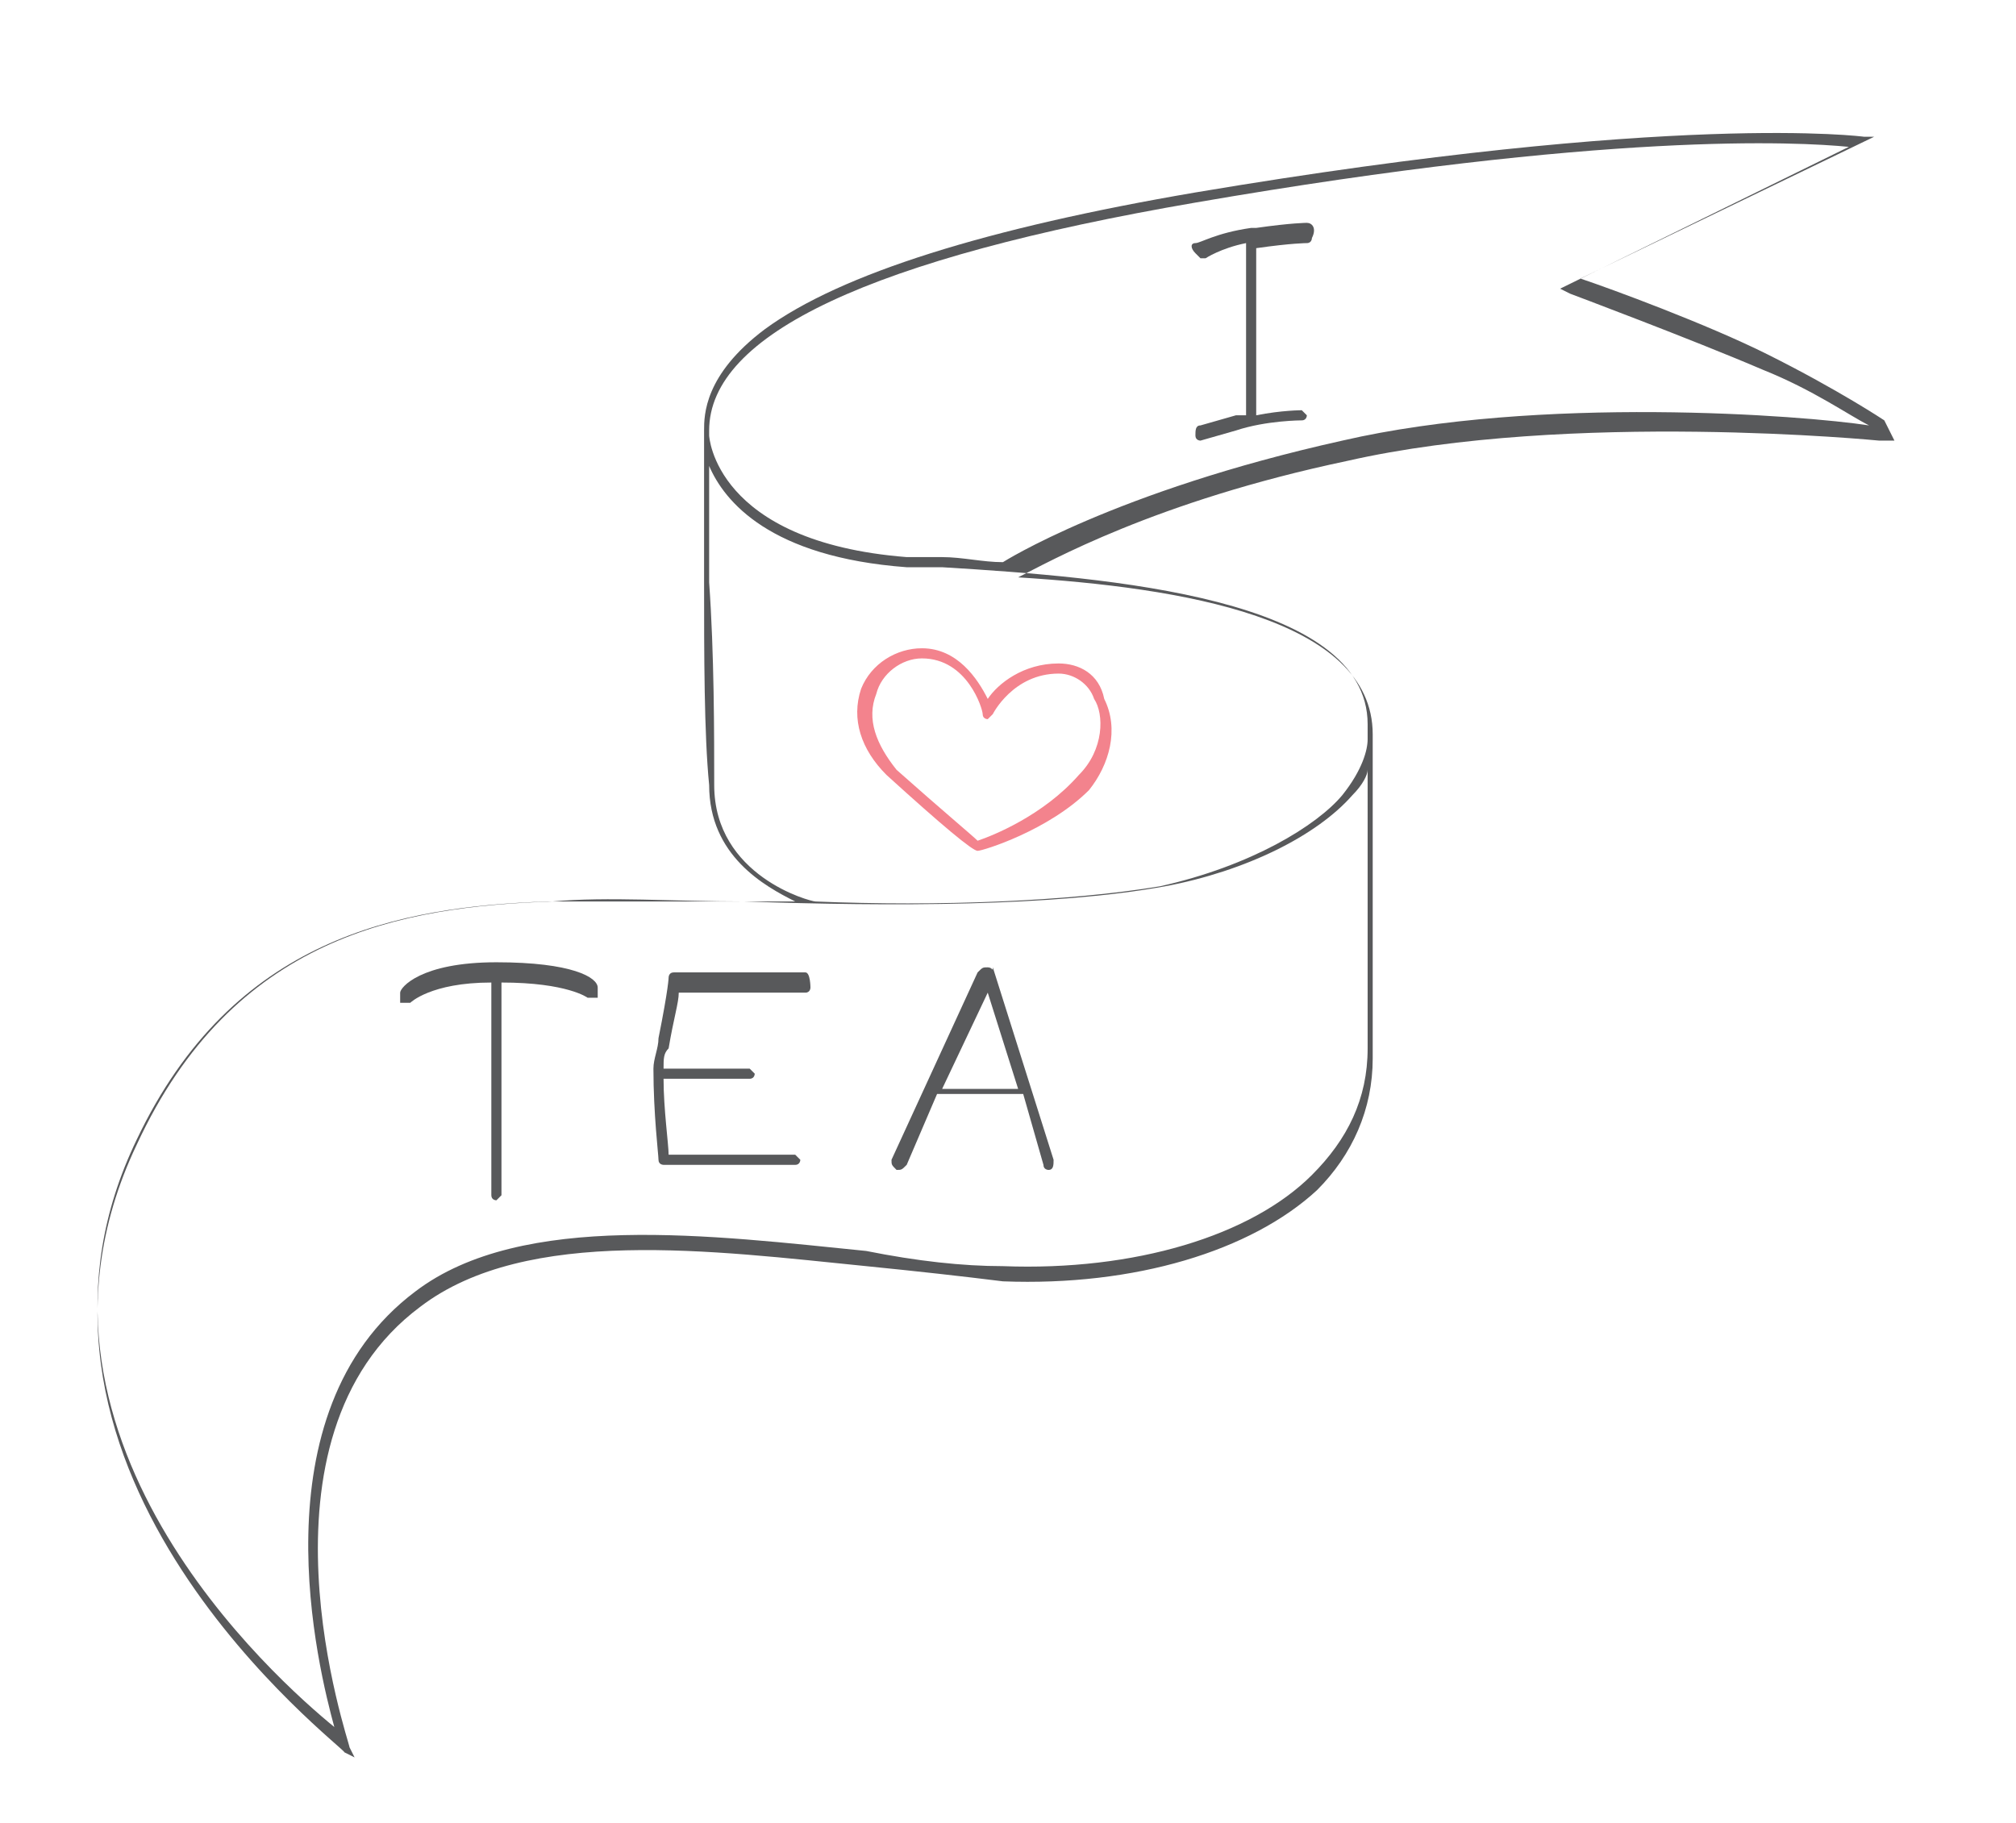 <?xml version="1.0" encoding="utf-8"?>
<!-- Generator: Adobe Illustrator 19.0.0, SVG Export Plug-In . SVG Version: 6.00 Build 0)  -->
<svg version="1.1" id="Layer_1" xmlns="http://www.w3.org/2000/svg" xmlns:xlink="http://www.w3.org/1999/xlink" x="0px" y="0px"
	 viewBox="-277 402.9 39.8 36" style="enable-background:new -277 402.9 39.8 36;" xml:space="preserve">
<style type="text/css">
	.st0{fill:#58595B;}
	.st1{fill:#F3838D;}
</style>
<g id="XMLID_423_">
	<path id="XMLID_424_" class="st0" d="M-267.2,421.9c-1.5,0-1.9,0.5-1.9,0.6c0,0.1,0,0.1,0,0.2c0,0,0,0,0.1,0c0,0,0.1,0,0.1,0
		c0,0,0.4-0.4,1.6-0.4v4.2c0,0.1,0.1,0.1,0.1,0.1s0.1-0.1,0.1-0.1v-4.2c1.3,0,1.7,0.3,1.7,0.3c0.1,0,0.1,0,0.2,0c0-0.1,0-0.1,0-0.2
		C-265.2,422.2-265.7,421.9-267.2,421.9z"/>
	<path id="XMLID_428_" class="st0" d="M-261.1,422.1h-2.6c-0.1,0-0.1,0.1-0.1,0.1c0,0,0,0.2-0.2,1.2c0,0.2-0.1,0.4-0.1,0.6
		c0,0,0,0,0,0c0,0,0,0,0,0c0,0.9,0.1,1.7,0.1,1.8c0,0.1,0.1,0.1,0.1,0.1h2.6c0.1,0,0.1-0.1,0.1-0.1s-0.1-0.1-0.1-0.1h-2.5
		c0-0.2-0.1-0.9-0.1-1.5h1.7c0.1,0,0.1-0.1,0.1-0.1s-0.1-0.1-0.1-0.1h-1.7c0-0.2,0-0.3,0.1-0.4c0.1-0.6,0.2-0.9,0.2-1.1h2.5
		c0.1,0,0.1-0.1,0.1-0.1S-261,422.1-261.1,422.1z"/>
	<path id="XMLID_1514_" class="st0" d="M-257.5,422c-0.1,0-0.1,0-0.2,0.1l-1.7,3.7c0,0.1,0,0.1,0.1,0.2c0.1,0,0.1,0,0.2-0.1l0.6-1.4
		h1.7l0.4,1.4c0,0.1,0.1,0.1,0.1,0.1c0,0,0,0,0,0c0.1,0,0.1-0.1,0.1-0.2l-1.2-3.8C-257.4,422.1-257.4,422-257.5,422z M-258.4,424.4
		l0.9-1.9l0.6,1.9H-258.4z"/>
	<path id="XMLID_1517_" class="st0" d="M-239.8,411.2c0,0-0.9-0.6-2.3-1.3c-1.2-0.6-3.1-1.3-3.7-1.5l5.8-2.8l-0.2,0
		c0,0-3.7-0.5-13.2,1.1c-4.1,0.7-7,1.6-8.5,2.7c-1.2,0.9-1.2,1.7-1.2,2c0,0.3,0,1.6,0,3c0,1.4,0,3,0.1,4c0,1.4,1.1,2,1.7,2.3
		c-0.3,0-0.7,0-1,0c-1.4,0-2.7-0.1-3.8,0c-3,0.1-6.3,0.7-8.2,4.8c-3.1,6.5,4.1,11.9,4.1,12l0.2,0.1l-0.1-0.2c0-0.1-2.1-6.1,1.4-8.7
		c2.1-1.6,5.8-1.1,8.8-0.8c1,0.1,1.9,0.2,2.7,0.3c2.6,0.1,4.9-0.6,6.2-1.8c0.7-0.7,1.1-1.6,1.1-2.6v-4.5v-1.6c0,0,0-0.1,0-0.1v-0.2
		c0-2.3-3.8-2.9-7-3.1c0.6-0.3,2.7-1.5,6.5-2.3c4.4-1,10.5-0.4,10.5-0.4l0.3,0L-239.8,411.2z M-250,419.1v4.5c0,1-0.4,1.8-1.1,2.5
		c-1.2,1.2-3.5,1.9-6.1,1.8c-0.8,0-1.7-0.1-2.7-0.3c-3-0.3-6.8-0.8-8.9,0.8c-3.2,2.4-1.9,7.5-1.6,8.6c-1.1-0.9-6.7-5.8-3.9-11.6
		c1.9-4,5.2-4.6,8.1-4.7c0.3,0,0.6,0,1,0c0.9,0,1.9,0,2.9,0c2.9,0.1,6.1,0.1,8.3-0.3c1.6-0.3,3-1,3.7-1.8c0.2-0.2,0.3-0.4,0.3-0.5
		V419.1z M-250,417.2v0.2v0.1c0,0.2-0.1,0.6-0.5,1.1c-0.5,0.6-1.8,1.4-3.6,1.8c-1.8,0.3-4.4,0.4-6.8,0.3c-0.1,0-2-0.5-2-2.3
		c0-1,0-2.6-0.1-4c0-0.9,0-1.8,0-2.3c0.3,0.7,1.2,1.8,3.9,2c0.2,0,0.5,0,0.7,0C-255.1,414.3-250,414.7-250,417.2z M-250.5,411.6
		c-4.5,1-6.7,2.4-6.7,2.4l0,0c-0.4,0-0.8-0.1-1.2-0.1c-0.3,0-0.5,0-0.7,0c-3.8-0.3-3.9-2.4-3.9-2.4l0,0c0,0,0-0.1,0-0.1
		c0-1.9,3.2-3.4,9.6-4.5c8.1-1.4,11.9-1.2,12.9-1.1l-5.7,2.8l0.2,0.1c0,0,2.4,0.9,3.8,1.5c1,0.4,1.7,0.9,2.1,1.1
		C-241.4,411.1-246.6,410.7-250.5,411.6z"/>
	<path id="XMLID_1520_" class="st0" d="M-251.2,407.3c0,0-0.3,0-1,0.1c0,0-0.1,0-0.1,0c0,0,0,0,0,0c0,0,0,0,0,0
		c-0.7,0.1-1,0.3-1.1,0.3c-0.1,0-0.1,0.1,0,0.2c0,0,0.1,0.1,0.1,0.1c0,0,0,0,0.1,0c0,0,0.3-0.2,0.8-0.3v3.4c-0.1,0-0.1,0-0.2,0
		l-0.7,0.2c-0.1,0-0.1,0.1-0.1,0.2c0,0.1,0.1,0.1,0.1,0.1c0,0,0,0,0,0l0.7-0.2c0.6-0.2,1.3-0.2,1.3-0.2c0.1,0,0.1-0.1,0.1-0.1
		s-0.1-0.1-0.1-0.1c0,0-0.4,0-0.9,0.1v-3.3c0,0,0,0,0,0c0.7-0.1,1-0.1,1-0.1c0.1,0,0.1-0.1,0.1-0.1
		C-251,407.4-251.1,407.3-251.2,407.3z"/>
</g>
<path id="XMLID_434_" class="st1" d="M-257.7,419.7C-257.7,419.7-257.7,419.7-257.7,419.7c-0.1,0-0.7-0.5-1.8-1.5
	c-0.5-0.5-0.7-1.1-0.5-1.7c0.2-0.5,0.7-0.8,1.2-0.8c0.7,0,1.1,0.6,1.3,1c0.2-0.3,0.7-0.7,1.4-0.7c0.4,0,0.8,0.2,0.9,0.7
	c0.3,0.6,0.1,1.3-0.3,1.8C-256.3,419.3-257.6,419.7-257.7,419.7C-257.6,419.7-257.7,419.7-257.7,419.7z M-258.8,415.9
	c-0.4,0-0.8,0.3-0.9,0.7c-0.2,0.5,0,1,0.4,1.5c0.9,0.8,1.5,1.3,1.6,1.4c0.3-0.1,1.3-0.5,2-1.3c0.5-0.5,0.5-1.2,0.3-1.5
	c-0.1-0.3-0.4-0.5-0.7-0.5c-0.9,0-1.3,0.8-1.3,0.8c0,0-0.1,0.1-0.1,0.1c0,0-0.1,0-0.1-0.1C-257.6,416.9-257.9,415.9-258.8,415.9z"/>
</svg>
